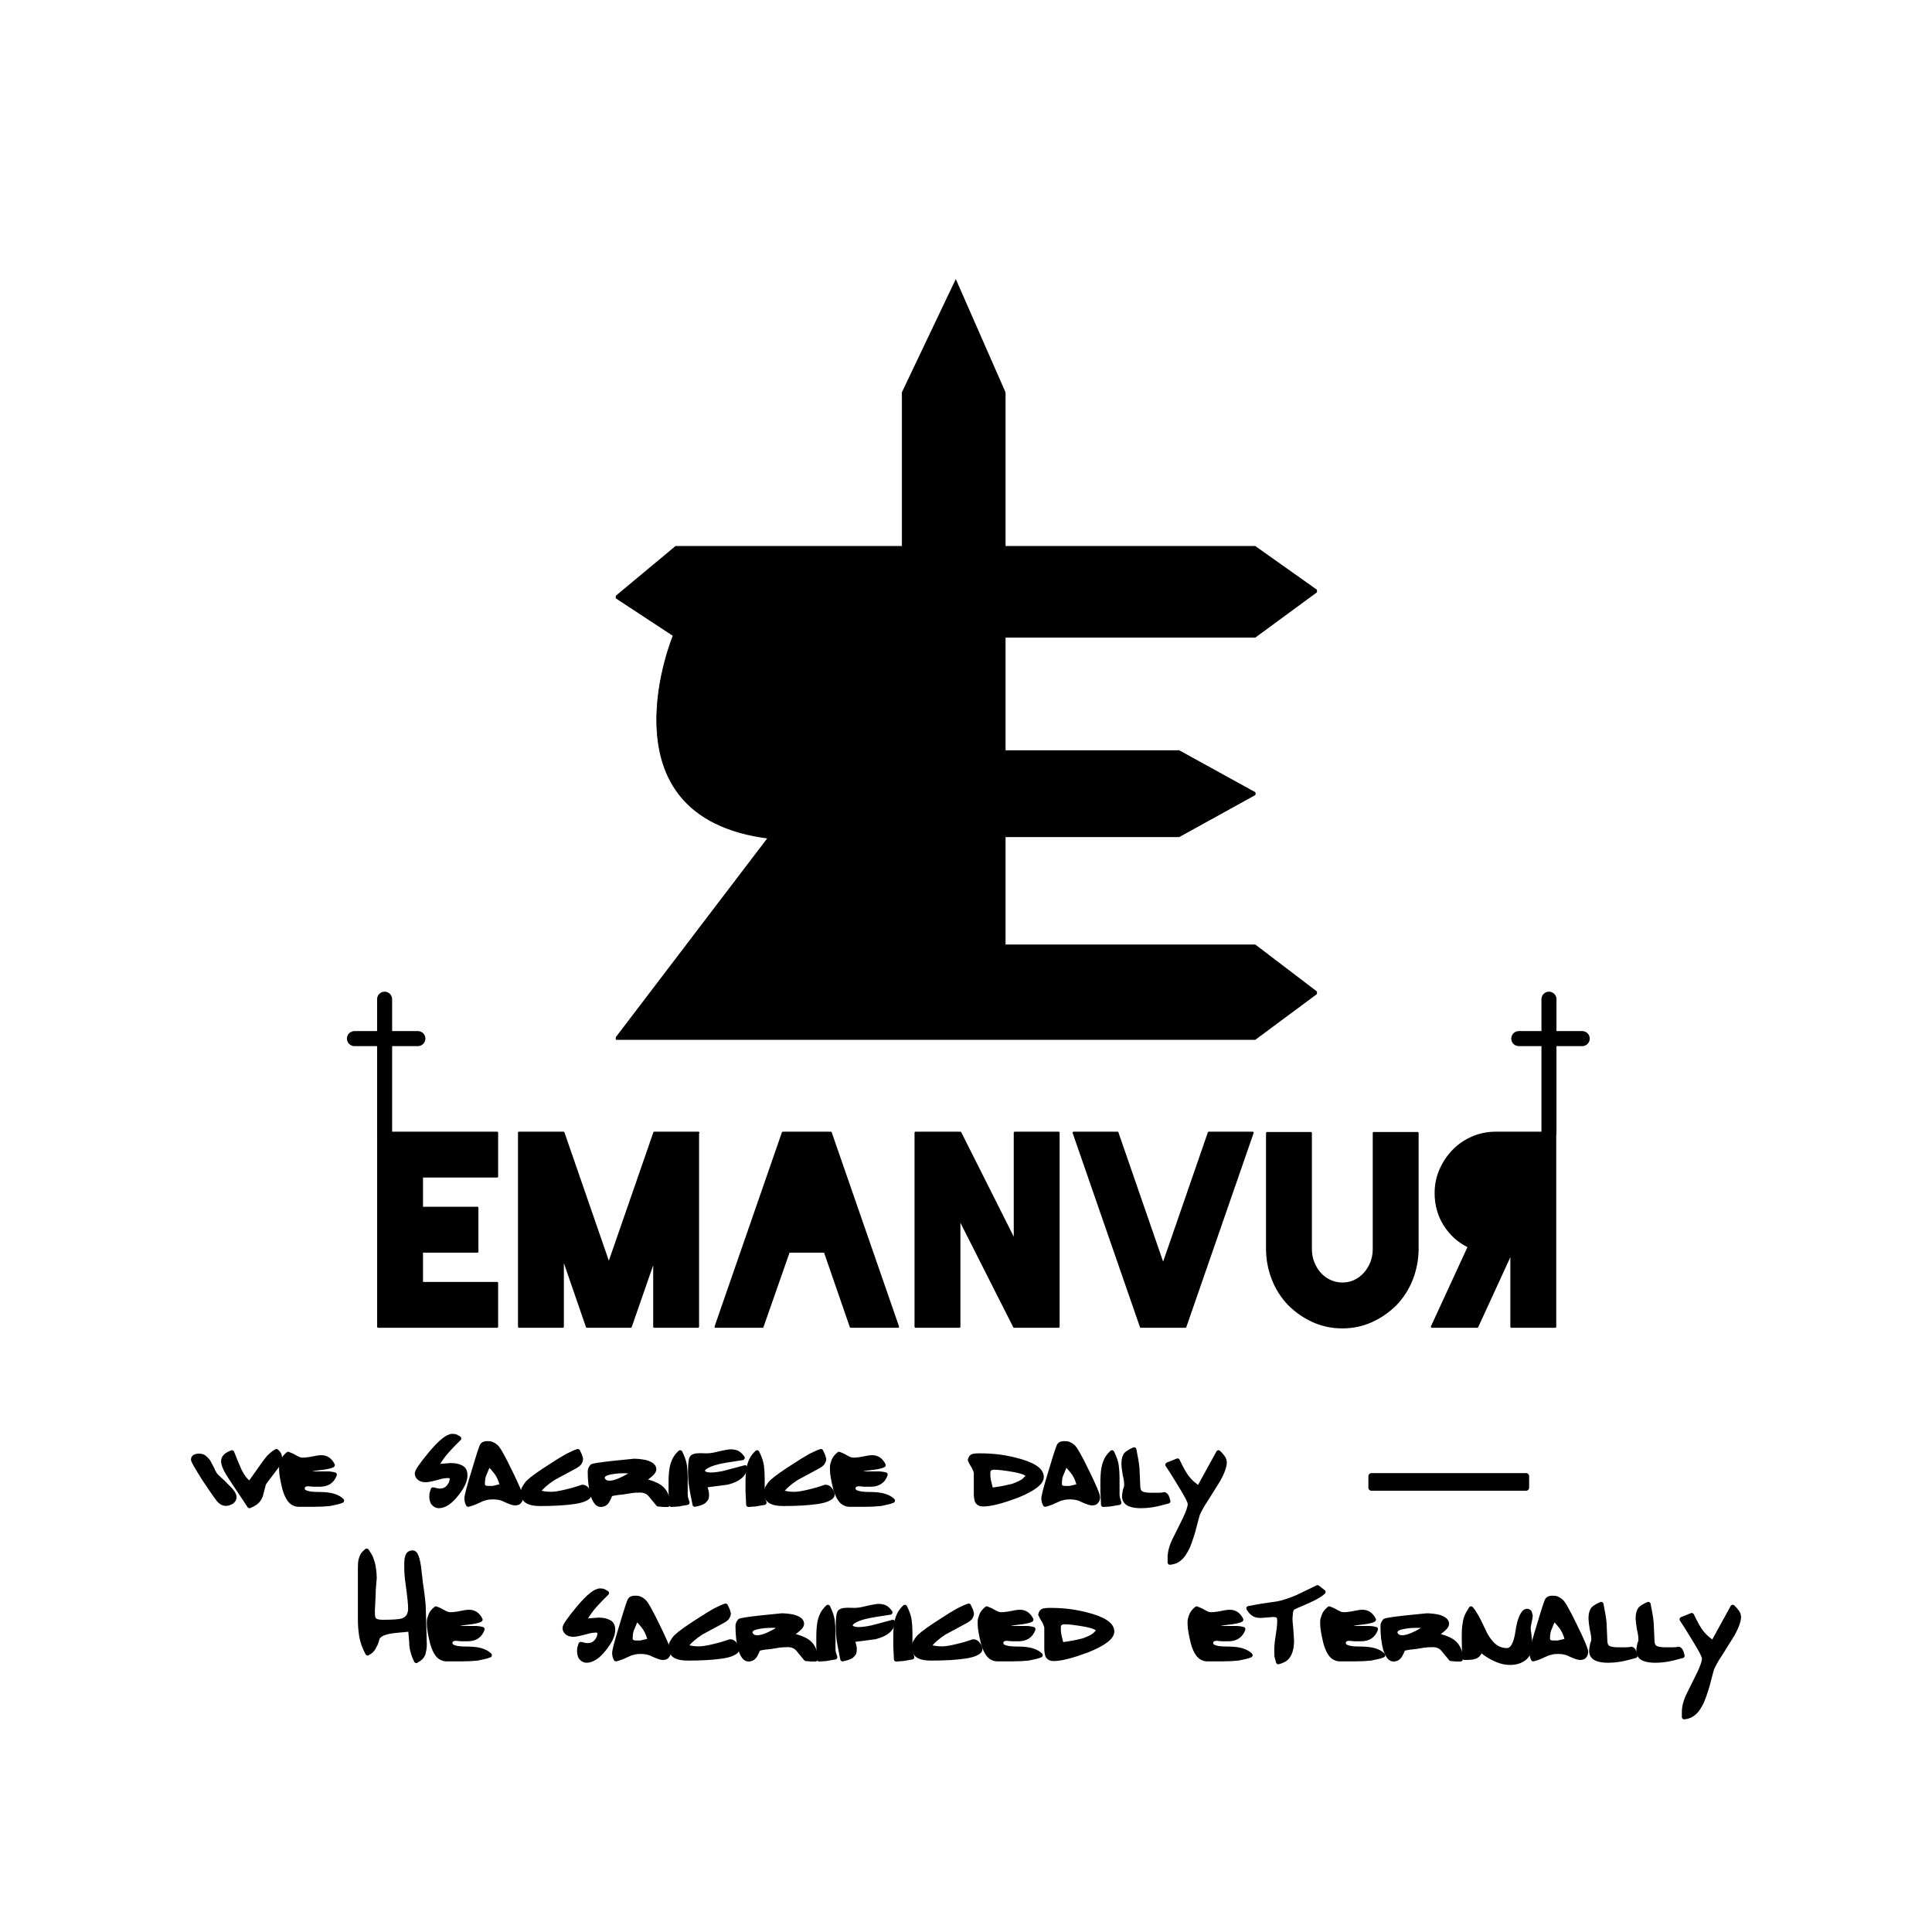 <?xml version="1.0" encoding="UTF-8" standalone="no"?>
<!DOCTYPE svg PUBLIC "-//W3C//DTD SVG 1.1//EN" "http://www.w3.org/Graphics/SVG/1.1/DTD/svg11.dtd">
<svg width="100%" height="100%" viewBox="0 0 5000 5000" version="1.1" xmlns="http://www.w3.org/2000/svg" xmlns:xlink="http://www.w3.org/1999/xlink" xml:space="preserve" xmlns:serif="http://www.serif.com/" style="fill-rule:evenodd;clip-rule:evenodd;stroke-linejoin:round;stroke-miterlimit:2;">
    <g transform="matrix(1,0,0,1,-6052.12,-20501.3)">
        <g id="Artboard1" transform="matrix(1,0,0,1,6052.12,20501.3)">
            <rect x="0" y="0" width="5000" height="5000" style="fill:white;"/>
            <g>
                <g transform="matrix(1.326,0,0,6.65,-7007.61,-14383.1)">
                    <path d="M7045.44,2375.94L6603.26,2375.94L6487.12,2395.22L6603.26,2410.44L6598.78,2410.44C6598.78,2410.44 6563.2,2427.33 6566.65,2445.49C6570.22,2464.32 6615.7,2484.51 6786.11,2488.7L6487.12,2566.97L7734.7,2566.97L7854.59,2549.23L7734.7,2531.02L7246.82,2531.02L7246.82,2488.07L7586.34,2488.07L7734.7,2471.73L7586.34,2455.44L7246.82,2455.44L7246.82,2410.44L7734.7,2410.44L7854.59,2392.89L7734.7,2375.94L7246.82,2375.94L7246.82,2315.98L7150.23,2272.09L7045.44,2315.98L7045.44,2375.94Z" style="stroke:black;stroke-width:1.14px;"/>
                </g>
                <g transform="matrix(2.025,0,0,2.025,-12051.3,-1739.93)">
                    <path d="M7466.17,2554.83L7552.17,2306.83L7496.17,2306.83L7437.77,2475.63L7379.37,2306.83L7323.37,2306.83L7409.37,2554.83L7466.17,2554.83Z" style="stroke:black;stroke-width:2.63px;"/>
                </g>
                <g transform="matrix(2.025,0,0,2.025,-12051.3,-1739.93)">
                    <path d="M6586.57,2362.83L6586.57,2306.83L6434.57,2306.83L6434.57,2554.83L6586.57,2554.83L6586.57,2498.83L6490.57,2498.83L6490.57,2458.83L6561.37,2458.83L6561.37,2402.83L6490.57,2402.83L6490.57,2362.83L6586.57,2362.83Z" style="stroke:black;stroke-width:2.63px;"/>
                </g>
                <g transform="matrix(2.025,0,0,2.025,-12051.3,-1739.93)">
                    <path d="M7038.57,2554.83L7098.97,2554.83L7012.97,2306.83L6951.77,2306.83L6865.77,2554.83L6925.77,2554.83L6959.37,2458.83L7005.37,2458.83L7038.57,2554.83Z" style="stroke:black;stroke-width:2.63px;"/>
                </g>
                <g transform="matrix(2.025,0,0,2.025,-12051.3,-1739.93)">
                    <path d="M7762.97,2307.23L7706.97,2307.23L7706.97,2455.63C7706.97,2461.76 7705.9,2467.5 7703.77,2472.83C7701.63,2478.16 7698.77,2482.83 7695.17,2486.83C7691.57,2490.83 7687.37,2493.97 7682.57,2496.23C7677.77,2498.5 7672.57,2499.63 7666.97,2499.63C7661.37,2499.63 7656.1,2498.5 7651.17,2496.23C7646.23,2493.97 7641.97,2490.83 7638.37,2486.83C7634.77,2482.83 7631.9,2478.16 7629.77,2472.83C7627.63,2467.5 7626.57,2461.76 7626.57,2455.63L7626.57,2307.23L7570.57,2307.23L7570.57,2456.83C7570.83,2469.9 7573.3,2482.37 7577.97,2494.23C7582.63,2506.1 7589.37,2516.7 7598.17,2526.03C7607.5,2535.37 7617.97,2542.63 7629.57,2547.83C7641.17,2553.03 7653.5,2555.63 7666.57,2555.63L7666.97,2555.63C7680.03,2555.63 7692.37,2553.03 7703.97,2547.83C7715.57,2542.63 7726.03,2535.37 7735.37,2526.03C7744.17,2516.7 7750.9,2506.1 7755.57,2494.23C7760.23,2482.37 7762.7,2469.9 7762.97,2456.83L7762.97,2307.23Z" style="stroke:black;stroke-width:2.63px;"/>
                </g>
                <g transform="matrix(-2.025,0,0,2.025,19788.6,-1739.93)">
                    <path d="M7942.17,2554.83L7894.97,2452.43C7907.77,2446.3 7918.03,2437.16 7925.77,2425.03C7933.5,2412.9 7937.37,2399.23 7937.37,2384.03C7937.37,2373.37 7935.3,2363.37 7931.17,2354.03C7927.03,2344.7 7921.5,2336.5 7914.57,2329.43C7907.63,2322.37 7899.5,2316.83 7890.17,2312.83C7880.83,2308.83 7870.83,2306.83 7860.17,2306.83L7784.57,2306.83L7784.57,2554.83L7840.57,2554.83L7840.57,2460.83L7840.97,2460.83L7884.17,2554.83L7942.17,2554.83Z" style="stroke:black;stroke-width:2.63px;"/>
                </g>
                <g transform="matrix(2.025,0,0,2.025,-12051.3,-1739.93)">
                    <path d="M7304.17,2554.83L7304.17,2306.83L7248.17,2306.83L7248.17,2445.23L7178.57,2306.83L7121.37,2306.83L7121.37,2554.83L7177.37,2554.83L7177.37,2416.43L7247.37,2554.83L7304.17,2554.83Z" style="stroke:black;stroke-width:2.63px;"/>
                </g>
                <g transform="matrix(2.025,0,0,2.025,-12051.3,-1739.93)">
                    <path d="M6843.37,2307.23L6843.77,2306.83L6787.37,2306.83L6787.37,2307.23L6729.37,2474.43L6671.37,2306.83L6614.57,2306.83L6614.57,2554.83L6670.57,2554.83L6670.57,2465.63L6701.37,2554.83L6757.37,2554.83L6787.37,2468.43L6787.37,2554.83L6843.37,2554.83L6843.37,2307.23Z" style="stroke:black;stroke-width:2.63px;"/>
                </g>
                <g transform="matrix(1,0,0,1,-561.457,-12255.5)">
                    <g transform="matrix(400,0,0,400,1055.26,16149.1)">
                        <path d="M0.575,-0.306C0.575,-0.294 0.573,-0.283 0.569,-0.271C0.564,-0.26 0.557,-0.248 0.546,-0.235C0.532,-0.217 0.515,-0.194 0.494,-0.166C0.482,-0.15 0.475,-0.14 0.472,-0.136L0.452,-0.059C0.447,-0.044 0.439,-0.031 0.428,-0.02C0.417,-0.01 0.401,0 0.38,0.009L0.257,-0.176C0.226,-0.223 0.211,-0.258 0.211,-0.279C0.211,-0.291 0.215,-0.302 0.224,-0.311C0.232,-0.32 0.246,-0.328 0.266,-0.336C0.272,-0.321 0.28,-0.3 0.291,-0.274C0.3,-0.253 0.308,-0.234 0.315,-0.218C0.334,-0.18 0.356,-0.152 0.381,-0.134L0.454,-0.237C0.473,-0.265 0.49,-0.287 0.504,-0.304C0.52,-0.32 0.536,-0.334 0.554,-0.344C0.568,-0.332 0.575,-0.32 0.575,-0.306ZM0.281,-0.048C0.281,-0.035 0.275,-0.025 0.263,-0.017C0.257,-0.014 0.251,-0.011 0.246,-0.009C0.241,-0.007 0.234,-0.006 0.226,-0.006C0.217,-0.006 0.208,-0.009 0.2,-0.014C0.192,-0.019 0.184,-0.026 0.177,-0.036C0.163,-0.053 0.134,-0.096 0.089,-0.163C0.04,-0.24 0.016,-0.282 0.016,-0.29C0.016,-0.306 0.029,-0.314 0.055,-0.314C0.06,-0.314 0.067,-0.313 0.074,-0.311C0.081,-0.309 0.089,-0.303 0.099,-0.293C0.104,-0.288 0.109,-0.282 0.112,-0.278C0.115,-0.273 0.119,-0.265 0.124,-0.256C0.129,-0.247 0.133,-0.239 0.136,-0.233C0.139,-0.227 0.142,-0.222 0.143,-0.217C0.15,-0.203 0.157,-0.191 0.166,-0.182C0.193,-0.158 0.215,-0.137 0.231,-0.12C0.264,-0.089 0.281,-0.065 0.281,-0.048Z" style="fill-rule:nonzero;stroke:black;stroke-width:0.03px;"/>
                    </g>
                    <g transform="matrix(400,0,0,400,1285.66,16149.1)">
                        <path d="M0.401,-0.025C0.39,-0.02 0.378,-0.017 0.365,-0.014C0.352,-0.011 0.338,-0.008 0.323,-0.005C0.293,-0.002 0.259,-0 0.222,-0L0.12,-0C0.113,-0.001 0.108,-0.001 0.105,-0.002C0.102,-0.003 0.097,-0.005 0.09,-0.008C0.066,-0.019 0.046,-0.051 0.031,-0.103C0.025,-0.127 0.02,-0.15 0.016,-0.172C0.012,-0.194 0.01,-0.212 0.01,-0.226C0.01,-0.239 0.01,-0.249 0.011,-0.254C0.012,-0.259 0.015,-0.268 0.02,-0.283C0.025,-0.297 0.037,-0.312 0.054,-0.326C0.063,-0.322 0.073,-0.318 0.082,-0.314C0.09,-0.309 0.098,-0.305 0.106,-0.301C0.121,-0.292 0.135,-0.288 0.148,-0.288C0.158,-0.288 0.167,-0.289 0.175,-0.29C0.184,-0.291 0.195,-0.292 0.208,-0.295C0.235,-0.301 0.256,-0.304 0.269,-0.304C0.3,-0.304 0.324,-0.288 0.341,-0.255C0.332,-0.25 0.321,-0.247 0.306,-0.244C0.291,-0.241 0.272,-0.238 0.249,-0.236C0.196,-0.23 0.163,-0.218 0.151,-0.2L0.165,-0.199L0.308,-0.199C0.314,-0.199 0.32,-0.199 0.327,-0.198C0.334,-0.197 0.343,-0.196 0.354,-0.193C0.339,-0.151 0.307,-0.13 0.26,-0.13L0.216,-0.13L0.185,-0.133C0.159,-0.133 0.146,-0.123 0.146,-0.102C0.146,-0.078 0.18,-0.066 0.249,-0.066C0.288,-0.066 0.32,-0.063 0.344,-0.056C0.368,-0.049 0.387,-0.039 0.401,-0.025Z" style="fill-rule:nonzero;stroke:black;stroke-width:0.03px;"/>
                    </g>
                    <g transform="matrix(400,0,0,400,1639.26,16149.1)">
                        <path d="M0.315,-0.189C0.315,-0.155 0.297,-0.115 0.26,-0.069C0.22,-0.017 0.181,0.009 0.144,0.009C0.13,0.009 0.118,0.002 0.107,-0.012C0.105,-0.016 0.103,-0.021 0.101,-0.028C0.099,-0.034 0.098,-0.042 0.098,-0.051C0.098,-0.064 0.099,-0.072 0.101,-0.076L0.107,-0.096C0.12,-0.093 0.129,-0.091 0.134,-0.09C0.139,-0.089 0.145,-0.088 0.152,-0.088C0.175,-0.088 0.193,-0.096 0.208,-0.113C0.223,-0.13 0.23,-0.148 0.23,-0.169C0.23,-0.18 0.221,-0.186 0.204,-0.186C0.189,-0.186 0.173,-0.184 0.154,-0.179C0.107,-0.166 0.076,-0.159 0.061,-0.159C0.045,-0.159 0.032,-0.162 0.023,-0.168C0.01,-0.177 0.004,-0.188 0.004,-0.201C0.004,-0.216 0.034,-0.259 0.093,-0.33C0.156,-0.405 0.202,-0.442 0.232,-0.442C0.239,-0.442 0.245,-0.441 0.251,-0.44C0.256,-0.438 0.264,-0.434 0.275,-0.427C0.252,-0.405 0.233,-0.385 0.216,-0.367C0.204,-0.354 0.193,-0.342 0.183,-0.33C0.17,-0.314 0.159,-0.299 0.15,-0.285C0.141,-0.272 0.133,-0.258 0.127,-0.245L0.167,-0.249L0.221,-0.253C0.249,-0.253 0.271,-0.249 0.287,-0.24C0.306,-0.232 0.315,-0.215 0.315,-0.189Z" style="fill-rule:nonzero;stroke:black;stroke-width:0.03px;"/>
                    </g>
                    <g transform="matrix(400,0,0,400,1761.26,16149.1)">
                        <path d="M0.37,-0.048C0.37,-0.036 0.367,-0.027 0.362,-0.022C0.358,-0.013 0.348,-0.009 0.332,-0.009C0.321,-0.009 0.301,-0.016 0.272,-0.029C0.249,-0.042 0.222,-0.048 0.192,-0.048C0.177,-0.048 0.162,-0.047 0.149,-0.044C0.135,-0.041 0.122,-0.037 0.11,-0.031C0.097,-0.025 0.084,-0.019 0.07,-0.013C0.056,-0.008 0.043,-0.003 0.03,0C0.023,-0.013 0.02,-0.026 0.02,-0.04C0.02,-0.054 0.035,-0.114 0.067,-0.217C0.098,-0.321 0.116,-0.377 0.122,-0.384C0.127,-0.391 0.138,-0.395 0.154,-0.395C0.166,-0.395 0.175,-0.394 0.182,-0.391C0.189,-0.388 0.193,-0.385 0.196,-0.384C0.198,-0.383 0.202,-0.379 0.209,-0.374C0.223,-0.363 0.253,-0.31 0.3,-0.213C0.347,-0.117 0.37,-0.062 0.37,-0.048ZM0.249,-0.119C0.245,-0.145 0.235,-0.172 0.218,-0.199C0.204,-0.219 0.185,-0.241 0.162,-0.264L0.13,-0.187C0.125,-0.172 0.123,-0.153 0.123,-0.133C0.123,-0.114 0.136,-0.105 0.161,-0.105L0.189,-0.105L0.249,-0.119Z" style="fill-rule:nonzero;stroke:black;stroke-width:0.03px;"/>
                    </g>
                    <g transform="matrix(400,0,0,400,1910.06,16149.1)">
                        <path d="M0.441,-0.063C0.441,-0.055 0.433,-0.046 0.416,-0.038C0.399,-0.029 0.376,-0.023 0.345,-0.018C0.282,-0.009 0.209,-0.005 0.124,-0.005C0.091,-0.005 0.066,-0.009 0.049,-0.017C0.025,-0.028 0.013,-0.047 0.013,-0.074C0.013,-0.083 0.014,-0.09 0.015,-0.094C0.016,-0.099 0.018,-0.104 0.023,-0.111C0.027,-0.118 0.03,-0.123 0.033,-0.127C0.038,-0.134 0.043,-0.14 0.048,-0.145C0.072,-0.168 0.122,-0.204 0.198,-0.252C0.239,-0.279 0.272,-0.299 0.299,-0.314C0.326,-0.328 0.348,-0.338 0.367,-0.344L0.38,-0.316L0.386,-0.295C0.386,-0.285 0.382,-0.276 0.375,-0.266C0.372,-0.264 0.369,-0.261 0.366,-0.258C0.362,-0.255 0.356,-0.251 0.347,-0.246L0.208,-0.171C0.165,-0.143 0.131,-0.113 0.106,-0.08C0.137,-0.071 0.166,-0.067 0.193,-0.067C0.217,-0.067 0.248,-0.072 0.285,-0.081C0.303,-0.085 0.321,-0.09 0.34,-0.095C0.358,-0.101 0.377,-0.106 0.396,-0.113C0.409,-0.113 0.42,-0.107 0.428,-0.094C0.437,-0.084 0.441,-0.073 0.441,-0.063Z" style="fill-rule:nonzero;stroke:black;stroke-width:0.03px;"/>
                    </g>
                    <g transform="matrix(400,0,0,400,2082.06,16149.1)">
                        <path d="M0.519,0.001L0.492,0.001L0.457,-0.002L0.406,-0.064C0.389,-0.083 0.367,-0.092 0.34,-0.092C0.322,-0.092 0.304,-0.091 0.286,-0.089C0.263,-0.085 0.244,-0.082 0.23,-0.08C0.179,-0.075 0.152,-0.07 0.147,-0.065C0.144,-0.058 0.141,-0.052 0.139,-0.046C0.136,-0.039 0.133,-0.033 0.13,-0.028C0.12,-0.009 0.105,0.001 0.085,0.001C0.064,0.001 0.047,-0.021 0.033,-0.065C0.022,-0.106 0.016,-0.156 0.016,-0.214C0.016,-0.22 0.017,-0.226 0.02,-0.232C0.023,-0.237 0.026,-0.242 0.03,-0.247C0.037,-0.251 0.081,-0.258 0.162,-0.267L0.3,-0.281C0.324,-0.281 0.349,-0.278 0.374,-0.273C0.411,-0.263 0.43,-0.248 0.43,-0.228C0.43,-0.222 0.427,-0.215 0.42,-0.206C0.413,-0.198 0.403,-0.189 0.388,-0.178L0.357,-0.154C0.403,-0.145 0.439,-0.132 0.466,-0.114C0.483,-0.102 0.497,-0.086 0.505,-0.068C0.515,-0.049 0.519,-0.027 0.519,0.001ZM0.3,-0.214L0.28,-0.216L0.239,-0.217C0.202,-0.217 0.172,-0.214 0.149,-0.209C0.114,-0.203 0.096,-0.191 0.096,-0.172C0.096,-0.164 0.1,-0.157 0.108,-0.15C0.116,-0.142 0.128,-0.139 0.143,-0.139C0.166,-0.139 0.197,-0.149 0.236,-0.169C0.267,-0.184 0.288,-0.199 0.3,-0.214Z" style="fill-rule:nonzero;stroke:black;stroke-width:0.03px;"/>
                    </g>
                    <g transform="matrix(400,0,0,400,2285.66,16149.1)">
                        <path d="M0.136,-0.012C0.104,-0.007 0.085,-0.003 0.078,-0.002L0.034,0.001C0.034,-0.008 0.033,-0.024 0.032,-0.045C0.031,-0.066 0.03,-0.079 0.03,-0.082L0.03,-0.136C0.03,-0.177 0.032,-0.209 0.036,-0.232C0.04,-0.256 0.047,-0.275 0.055,-0.291C0.063,-0.307 0.075,-0.322 0.09,-0.336C0.106,-0.303 0.116,-0.275 0.119,-0.251C0.122,-0.228 0.124,-0.201 0.124,-0.17L0.124,-0.066C0.124,-0.057 0.125,-0.05 0.126,-0.045C0.127,-0.039 0.131,-0.028 0.136,-0.012Z" style="fill-rule:nonzero;stroke:black;stroke-width:0.03px;"/>
                    </g>
                    <g transform="matrix(400,0,0,400,2340.06,16149.1)">
                        <path d="M0.374,-0.239C0.369,-0.193 0.33,-0.161 0.259,-0.143L0.113,-0.124L0.119,-0.101C0.124,-0.086 0.126,-0.074 0.126,-0.063C0.126,-0.053 0.125,-0.045 0.122,-0.038C0.118,-0.032 0.113,-0.026 0.105,-0.019C0.096,-0.013 0.078,-0.006 0.049,0C0.046,-0.014 0.042,-0.034 0.037,-0.06C0.032,-0.086 0.029,-0.104 0.027,-0.114C0.022,-0.147 0.02,-0.18 0.02,-0.212C0.02,-0.26 0.023,-0.289 0.029,-0.3C0.034,-0.311 0.052,-0.317 0.082,-0.317L0.125,-0.316C0.142,-0.316 0.161,-0.318 0.182,-0.323C0.237,-0.336 0.27,-0.342 0.281,-0.342C0.297,-0.342 0.311,-0.339 0.323,-0.334C0.335,-0.328 0.346,-0.317 0.357,-0.302C0.323,-0.297 0.289,-0.291 0.255,-0.286C0.208,-0.278 0.176,-0.27 0.159,-0.263C0.12,-0.249 0.1,-0.234 0.1,-0.219C0.1,-0.209 0.105,-0.202 0.116,-0.198C0.126,-0.194 0.139,-0.192 0.154,-0.192C0.174,-0.192 0.199,-0.195 0.228,-0.201C0.233,-0.201 0.281,-0.214 0.374,-0.239Z" style="fill-rule:nonzero;stroke:black;stroke-width:0.03px;"/>
                    </g>
                    <g transform="matrix(400,0,0,400,2484.86,16149.1)">
                        <path d="M0.136,-0.012C0.104,-0.007 0.085,-0.003 0.078,-0.002L0.034,0.001C0.034,-0.008 0.033,-0.024 0.032,-0.045C0.031,-0.066 0.03,-0.079 0.03,-0.082L0.03,-0.136C0.03,-0.177 0.032,-0.209 0.036,-0.232C0.04,-0.256 0.047,-0.275 0.055,-0.291C0.063,-0.307 0.075,-0.322 0.09,-0.336C0.106,-0.303 0.116,-0.275 0.119,-0.251C0.122,-0.228 0.124,-0.201 0.124,-0.17L0.124,-0.066C0.124,-0.057 0.125,-0.05 0.126,-0.045C0.127,-0.039 0.131,-0.028 0.136,-0.012Z" style="fill-rule:nonzero;stroke:black;stroke-width:0.03px;"/>
                    </g>
                    <g transform="matrix(400,0,0,400,2539.26,16149.1)">
                        <path d="M0.441,-0.063C0.441,-0.055 0.433,-0.046 0.416,-0.038C0.399,-0.029 0.376,-0.023 0.345,-0.018C0.282,-0.009 0.209,-0.005 0.124,-0.005C0.091,-0.005 0.066,-0.009 0.049,-0.017C0.025,-0.028 0.013,-0.047 0.013,-0.074C0.013,-0.083 0.014,-0.09 0.015,-0.094C0.016,-0.099 0.018,-0.104 0.023,-0.111C0.027,-0.118 0.03,-0.123 0.033,-0.127C0.038,-0.134 0.043,-0.14 0.048,-0.145C0.072,-0.168 0.122,-0.204 0.198,-0.252C0.239,-0.279 0.272,-0.299 0.299,-0.314C0.326,-0.328 0.348,-0.338 0.367,-0.344L0.38,-0.316L0.386,-0.295C0.386,-0.285 0.382,-0.276 0.375,-0.266C0.372,-0.264 0.369,-0.261 0.366,-0.258C0.362,-0.255 0.356,-0.251 0.347,-0.246L0.208,-0.171C0.165,-0.143 0.131,-0.113 0.106,-0.08C0.137,-0.071 0.166,-0.067 0.193,-0.067C0.217,-0.067 0.248,-0.072 0.285,-0.081C0.303,-0.085 0.321,-0.09 0.34,-0.095C0.358,-0.101 0.377,-0.106 0.396,-0.113C0.409,-0.113 0.42,-0.107 0.428,-0.094C0.437,-0.084 0.441,-0.073 0.441,-0.063Z" style="fill-rule:nonzero;stroke:black;stroke-width:0.03px;"/>
                    </g>
                    <g transform="matrix(400,0,0,400,2711.26,16149.1)">
                        <path d="M0.401,-0.025C0.39,-0.02 0.378,-0.017 0.365,-0.014C0.352,-0.011 0.338,-0.008 0.323,-0.005C0.293,-0.002 0.259,-0 0.222,-0L0.12,-0C0.113,-0.001 0.108,-0.001 0.105,-0.002C0.102,-0.003 0.097,-0.005 0.09,-0.008C0.066,-0.019 0.046,-0.051 0.031,-0.103C0.025,-0.127 0.02,-0.15 0.016,-0.172C0.012,-0.194 0.01,-0.212 0.01,-0.226C0.01,-0.239 0.01,-0.249 0.011,-0.254C0.012,-0.259 0.015,-0.268 0.02,-0.283C0.025,-0.297 0.037,-0.312 0.054,-0.326C0.063,-0.322 0.073,-0.318 0.082,-0.314C0.09,-0.309 0.098,-0.305 0.106,-0.301C0.121,-0.292 0.135,-0.288 0.148,-0.288C0.158,-0.288 0.167,-0.289 0.175,-0.29C0.184,-0.291 0.195,-0.292 0.208,-0.295C0.235,-0.301 0.256,-0.304 0.269,-0.304C0.3,-0.304 0.324,-0.288 0.341,-0.255C0.332,-0.25 0.321,-0.247 0.306,-0.244C0.291,-0.241 0.272,-0.238 0.249,-0.236C0.196,-0.23 0.163,-0.218 0.151,-0.2L0.165,-0.199L0.308,-0.199C0.314,-0.199 0.32,-0.199 0.327,-0.198C0.334,-0.197 0.343,-0.196 0.354,-0.193C0.339,-0.151 0.307,-0.13 0.26,-0.13L0.216,-0.13L0.185,-0.133C0.159,-0.133 0.146,-0.123 0.146,-0.102C0.146,-0.078 0.18,-0.066 0.249,-0.066C0.288,-0.066 0.32,-0.063 0.344,-0.056C0.368,-0.049 0.387,-0.039 0.401,-0.025Z" style="fill-rule:nonzero;stroke:black;stroke-width:0.03px;"/>
                    </g>
                    <g transform="matrix(400,0,0,400,3064.86,16149.1)">
                        <path d="M0.48,-0.178C0.48,-0.141 0.427,-0.1 0.32,-0.057C0.271,-0.039 0.229,-0.025 0.193,-0.016C0.157,-0.007 0.127,-0.002 0.102,-0.002C0.083,-0.002 0.07,-0.009 0.063,-0.024C0.062,-0.029 0.06,-0.035 0.059,-0.043C0.058,-0.05 0.057,-0.058 0.057,-0.065L0.057,-0.204C0.057,-0.211 0.052,-0.224 0.043,-0.243C0.036,-0.254 0.032,-0.262 0.029,-0.266C0.024,-0.275 0.021,-0.282 0.018,-0.288C0.021,-0.302 0.028,-0.31 0.039,-0.313C0.049,-0.315 0.062,-0.316 0.079,-0.316C0.118,-0.316 0.156,-0.314 0.193,-0.31C0.229,-0.306 0.267,-0.299 0.308,-0.289C0.423,-0.261 0.48,-0.224 0.48,-0.178ZM0.391,-0.186C0.391,-0.2 0.363,-0.213 0.306,-0.224C0.249,-0.234 0.205,-0.24 0.175,-0.24C0.148,-0.24 0.134,-0.228 0.134,-0.205C0.134,-0.194 0.134,-0.184 0.135,-0.175C0.136,-0.166 0.137,-0.156 0.14,-0.146L0.153,-0.093C0.192,-0.098 0.219,-0.103 0.235,-0.106C0.252,-0.109 0.267,-0.113 0.28,-0.116C0.293,-0.118 0.306,-0.123 0.319,-0.129C0.332,-0.134 0.344,-0.14 0.356,-0.147C0.358,-0.148 0.362,-0.151 0.367,-0.155C0.372,-0.159 0.375,-0.163 0.378,-0.166C0.387,-0.173 0.391,-0.18 0.391,-0.186Z" style="fill-rule:nonzero;stroke:black;stroke-width:0.03px;"/>
                    </g>
                    <g transform="matrix(400,0,0,400,3254.46,16149.1)">
                        <path d="M0.37,-0.048C0.37,-0.036 0.367,-0.027 0.362,-0.022C0.358,-0.013 0.348,-0.009 0.332,-0.009C0.321,-0.009 0.301,-0.016 0.272,-0.029C0.249,-0.042 0.222,-0.048 0.192,-0.048C0.177,-0.048 0.162,-0.047 0.149,-0.044C0.135,-0.041 0.122,-0.037 0.11,-0.031C0.097,-0.025 0.084,-0.019 0.07,-0.013C0.056,-0.008 0.043,-0.003 0.03,0C0.023,-0.013 0.02,-0.026 0.02,-0.04C0.02,-0.054 0.035,-0.114 0.067,-0.217C0.098,-0.321 0.116,-0.377 0.122,-0.384C0.127,-0.391 0.138,-0.395 0.154,-0.395C0.166,-0.395 0.175,-0.394 0.182,-0.391C0.189,-0.388 0.193,-0.385 0.196,-0.384C0.198,-0.383 0.202,-0.379 0.209,-0.374C0.223,-0.363 0.253,-0.31 0.3,-0.213C0.347,-0.117 0.37,-0.062 0.37,-0.048ZM0.249,-0.119C0.245,-0.145 0.235,-0.172 0.218,-0.199C0.204,-0.219 0.185,-0.241 0.162,-0.264L0.13,-0.187C0.125,-0.172 0.123,-0.153 0.123,-0.133C0.123,-0.114 0.136,-0.105 0.161,-0.105L0.189,-0.105L0.249,-0.119Z" style="fill-rule:nonzero;stroke:black;stroke-width:0.03px;"/>
                    </g>
                    <g transform="matrix(400,0,0,400,3403.26,16149.1)">
                        <path d="M0.136,-0.012C0.104,-0.007 0.085,-0.003 0.078,-0.002L0.034,0.001C0.034,-0.008 0.033,-0.024 0.032,-0.045C0.031,-0.066 0.03,-0.079 0.03,-0.082L0.03,-0.136C0.03,-0.177 0.032,-0.209 0.036,-0.232C0.04,-0.256 0.047,-0.275 0.055,-0.291C0.063,-0.307 0.075,-0.322 0.09,-0.336C0.106,-0.303 0.116,-0.275 0.119,-0.251C0.122,-0.228 0.124,-0.201 0.124,-0.17L0.124,-0.066C0.124,-0.057 0.125,-0.05 0.126,-0.045C0.127,-0.039 0.131,-0.028 0.136,-0.012Z" style="fill-rule:nonzero;stroke:black;stroke-width:0.03px;"/>
                    </g>
                    <g transform="matrix(400,0,0,400,3457.66,16149.1)">
                        <path d="M0.317,-0.021C0.306,-0.018 0.288,-0.014 0.263,-0.007C0.247,-0.003 0.233,-0 0.221,0.002C0.208,0.004 0.196,0.006 0.183,0.007C0.17,0.008 0.157,0.009 0.142,0.009C0.115,0.009 0.093,0.006 0.075,-0C0.048,-0.009 0.034,-0.027 0.034,-0.052C0.034,-0.061 0.036,-0.075 0.04,-0.094C0.043,-0.104 0.046,-0.111 0.047,-0.116C0.048,-0.12 0.048,-0.124 0.048,-0.128C0.048,-0.144 0.045,-0.166 0.038,-0.195C0.033,-0.227 0.03,-0.249 0.03,-0.26C0.03,-0.284 0.033,-0.302 0.04,-0.315C0.046,-0.328 0.065,-0.341 0.097,-0.355C0.107,-0.307 0.114,-0.267 0.117,-0.233L0.122,-0.119C0.122,-0.098 0.128,-0.083 0.14,-0.074C0.153,-0.065 0.175,-0.061 0.206,-0.061L0.253,-0.061C0.271,-0.061 0.284,-0.062 0.292,-0.065C0.297,-0.064 0.302,-0.06 0.306,-0.054C0.31,-0.047 0.314,-0.036 0.317,-0.021Z" style="fill-rule:nonzero;stroke:black;stroke-width:0.03px;"/>
                    </g>
                    <g transform="matrix(400,0,0,400,3579.66,16149.1)">
                        <path d="M0.377,-0.273C0.377,-0.248 0.364,-0.21 0.337,-0.161L0.259,-0.036C0.242,-0.011 0.229,0.01 0.221,0.026C0.212,0.042 0.206,0.055 0.202,0.065L0.179,0.151C0.175,0.168 0.172,0.179 0.17,0.184C0.169,0.189 0.162,0.209 0.151,0.242C0.146,0.255 0.142,0.265 0.139,0.273C0.133,0.286 0.125,0.301 0.114,0.318C0.091,0.353 0.061,0.372 0.024,0.375L0.024,0.343C0.024,0.307 0.035,0.267 0.057,0.224L0.122,0.093C0.131,0.074 0.139,0.056 0.145,0.038C0.151,0.021 0.154,0.007 0.154,-0.003C0.154,-0.018 0.134,-0.057 0.095,-0.12C0.082,-0.141 0.069,-0.162 0.057,-0.182C0.045,-0.202 0.029,-0.227 0.009,-0.257L0.073,-0.283C0.097,-0.232 0.117,-0.197 0.133,-0.176C0.153,-0.149 0.179,-0.126 0.211,-0.105L0.338,-0.336C0.347,-0.327 0.353,-0.321 0.356,-0.317C0.359,-0.313 0.363,-0.308 0.368,-0.301C0.373,-0.294 0.376,-0.285 0.377,-0.273Z" style="fill-rule:nonzero;stroke:black;stroke-width:0.03px;"/>
                    </g>
                    <g transform="matrix(400,0,0,400,1455.26,16549.1)">
                        <path d="M0.512,-0.093C0.512,-0.082 0.511,-0.073 0.51,-0.066C0.509,-0.059 0.507,-0.049 0.504,-0.036C0.5,-0.025 0.494,-0.016 0.487,-0.009C0.48,-0.003 0.47,0.004 0.459,0.011C0.45,-0.007 0.442,-0.026 0.437,-0.046C0.431,-0.065 0.428,-0.087 0.428,-0.11L0.421,-0.193C0.393,-0.19 0.368,-0.188 0.347,-0.186C0.325,-0.184 0.308,-0.182 0.295,-0.18C0.242,-0.171 0.213,-0.155 0.206,-0.132C0.204,-0.124 0.201,-0.116 0.199,-0.108C0.195,-0.097 0.191,-0.089 0.187,-0.083C0.183,-0.073 0.177,-0.065 0.171,-0.058C0.165,-0.051 0.156,-0.045 0.144,-0.038C0.124,-0.075 0.111,-0.111 0.105,-0.146C0.099,-0.181 0.096,-0.218 0.096,-0.257L0.096,-0.584C0.096,-0.61 0.097,-0.629 0.1,-0.641C0.103,-0.653 0.107,-0.663 0.112,-0.672C0.117,-0.68 0.126,-0.69 0.138,-0.7C0.149,-0.684 0.157,-0.67 0.163,-0.659C0.168,-0.647 0.173,-0.632 0.178,-0.614C0.181,-0.601 0.183,-0.587 0.185,-0.571C0.187,-0.554 0.188,-0.538 0.188,-0.523C0.186,-0.501 0.184,-0.482 0.183,-0.466C0.182,-0.45 0.181,-0.433 0.181,-0.414L0.176,-0.317C0.176,-0.3 0.176,-0.287 0.177,-0.279C0.178,-0.27 0.18,-0.264 0.183,-0.259C0.19,-0.246 0.21,-0.239 0.241,-0.239C0.306,-0.239 0.349,-0.242 0.369,-0.248C0.404,-0.26 0.421,-0.286 0.421,-0.327C0.421,-0.34 0.42,-0.361 0.417,-0.388C0.414,-0.415 0.41,-0.45 0.404,-0.491C0.401,-0.511 0.399,-0.529 0.398,-0.545C0.397,-0.56 0.396,-0.576 0.396,-0.591L0.396,-0.613C0.396,-0.622 0.396,-0.63 0.397,-0.637C0.397,-0.645 0.399,-0.654 0.402,-0.663C0.406,-0.68 0.418,-0.688 0.437,-0.688C0.453,-0.688 0.466,-0.657 0.475,-0.594L0.487,-0.49C0.494,-0.444 0.499,-0.409 0.501,-0.385C0.504,-0.361 0.506,-0.334 0.506,-0.304L0.512,-0.093Z" style="fill-rule:nonzero;stroke:black;stroke-width:0.03px;"/>
                    </g>
                    <g transform="matrix(400,0,0,400,1668.06,16549.1)">
                        <path d="M0.401,-0.025C0.39,-0.02 0.378,-0.017 0.365,-0.014C0.352,-0.011 0.338,-0.008 0.323,-0.005C0.293,-0.002 0.259,-0 0.222,-0L0.12,-0C0.113,-0.001 0.108,-0.001 0.105,-0.002C0.102,-0.003 0.097,-0.005 0.09,-0.008C0.066,-0.019 0.046,-0.051 0.031,-0.103C0.025,-0.127 0.02,-0.15 0.016,-0.172C0.012,-0.194 0.01,-0.212 0.01,-0.226C0.01,-0.239 0.01,-0.249 0.011,-0.254C0.012,-0.259 0.015,-0.268 0.02,-0.283C0.025,-0.297 0.037,-0.312 0.054,-0.326C0.063,-0.322 0.073,-0.318 0.082,-0.314C0.09,-0.309 0.098,-0.305 0.106,-0.301C0.121,-0.292 0.135,-0.288 0.148,-0.288C0.158,-0.288 0.167,-0.289 0.175,-0.29C0.184,-0.291 0.195,-0.292 0.208,-0.295C0.235,-0.301 0.256,-0.304 0.269,-0.304C0.3,-0.304 0.324,-0.288 0.341,-0.255C0.332,-0.25 0.321,-0.247 0.306,-0.244C0.291,-0.241 0.272,-0.238 0.249,-0.236C0.196,-0.23 0.163,-0.218 0.151,-0.2L0.165,-0.199L0.308,-0.199C0.314,-0.199 0.32,-0.199 0.327,-0.198C0.334,-0.197 0.343,-0.196 0.354,-0.193C0.339,-0.151 0.307,-0.13 0.26,-0.13L0.216,-0.13L0.185,-0.133C0.159,-0.133 0.146,-0.123 0.146,-0.102C0.146,-0.078 0.18,-0.066 0.249,-0.066C0.288,-0.066 0.32,-0.063 0.344,-0.056C0.368,-0.049 0.387,-0.039 0.401,-0.025Z" style="fill-rule:nonzero;stroke:black;stroke-width:0.03px;"/>
                    </g>
                    <g transform="matrix(400,0,0,400,2021.66,16549.1)">
                        <path d="M0.315,-0.189C0.315,-0.155 0.297,-0.115 0.26,-0.069C0.22,-0.017 0.181,0.009 0.144,0.009C0.13,0.009 0.118,0.002 0.107,-0.012C0.105,-0.016 0.103,-0.021 0.101,-0.028C0.099,-0.034 0.098,-0.042 0.098,-0.051C0.098,-0.064 0.099,-0.072 0.101,-0.076L0.107,-0.096C0.12,-0.093 0.129,-0.091 0.134,-0.09C0.139,-0.089 0.145,-0.088 0.152,-0.088C0.175,-0.088 0.193,-0.096 0.208,-0.113C0.223,-0.13 0.23,-0.148 0.23,-0.169C0.23,-0.18 0.221,-0.186 0.204,-0.186C0.189,-0.186 0.173,-0.184 0.154,-0.179C0.107,-0.166 0.076,-0.159 0.061,-0.159C0.045,-0.159 0.032,-0.162 0.023,-0.168C0.01,-0.177 0.004,-0.188 0.004,-0.201C0.004,-0.216 0.034,-0.259 0.093,-0.33C0.156,-0.405 0.202,-0.442 0.232,-0.442C0.239,-0.442 0.245,-0.441 0.251,-0.44C0.256,-0.438 0.264,-0.434 0.275,-0.427C0.252,-0.405 0.233,-0.385 0.216,-0.367C0.204,-0.354 0.193,-0.342 0.183,-0.33C0.17,-0.314 0.159,-0.299 0.15,-0.285C0.141,-0.272 0.133,-0.258 0.127,-0.245L0.167,-0.249L0.221,-0.253C0.249,-0.253 0.271,-0.249 0.287,-0.24C0.306,-0.232 0.315,-0.215 0.315,-0.189Z" style="fill-rule:nonzero;stroke:black;stroke-width:0.03px;"/>
                    </g>
                    <g transform="matrix(400,0,0,400,2143.66,16549.1)">
                        <path d="M0.37,-0.048C0.37,-0.036 0.367,-0.027 0.362,-0.022C0.358,-0.013 0.348,-0.009 0.332,-0.009C0.321,-0.009 0.301,-0.016 0.272,-0.029C0.249,-0.042 0.222,-0.048 0.192,-0.048C0.177,-0.048 0.162,-0.047 0.149,-0.044C0.135,-0.041 0.122,-0.037 0.11,-0.031C0.097,-0.025 0.084,-0.019 0.07,-0.013C0.056,-0.008 0.043,-0.003 0.03,0C0.023,-0.013 0.02,-0.026 0.02,-0.04C0.02,-0.054 0.035,-0.114 0.067,-0.217C0.098,-0.321 0.116,-0.377 0.122,-0.384C0.127,-0.391 0.138,-0.395 0.154,-0.395C0.166,-0.395 0.175,-0.394 0.182,-0.391C0.189,-0.388 0.193,-0.385 0.196,-0.384C0.198,-0.383 0.202,-0.379 0.209,-0.374C0.223,-0.363 0.253,-0.31 0.3,-0.213C0.347,-0.117 0.37,-0.062 0.37,-0.048ZM0.249,-0.119C0.245,-0.145 0.235,-0.172 0.218,-0.199C0.204,-0.219 0.185,-0.241 0.162,-0.264L0.13,-0.187C0.125,-0.172 0.123,-0.153 0.123,-0.133C0.123,-0.114 0.136,-0.105 0.161,-0.105L0.189,-0.105L0.249,-0.119Z" style="fill-rule:nonzero;stroke:black;stroke-width:0.03px;"/>
                    </g>
                    <g transform="matrix(400,0,0,400,2292.46,16549.1)">
                        <path d="M0.441,-0.063C0.441,-0.055 0.433,-0.046 0.416,-0.038C0.399,-0.029 0.376,-0.023 0.345,-0.018C0.282,-0.009 0.209,-0.005 0.124,-0.005C0.091,-0.005 0.066,-0.009 0.049,-0.017C0.025,-0.028 0.013,-0.047 0.013,-0.074C0.013,-0.083 0.014,-0.09 0.015,-0.094C0.016,-0.099 0.018,-0.104 0.023,-0.111C0.027,-0.118 0.03,-0.123 0.033,-0.127C0.038,-0.134 0.043,-0.14 0.048,-0.145C0.072,-0.168 0.122,-0.204 0.198,-0.252C0.239,-0.279 0.272,-0.299 0.299,-0.314C0.326,-0.328 0.348,-0.338 0.367,-0.344L0.38,-0.316L0.386,-0.295C0.386,-0.285 0.382,-0.276 0.375,-0.266C0.372,-0.264 0.369,-0.261 0.366,-0.258C0.362,-0.255 0.356,-0.251 0.347,-0.246L0.208,-0.171C0.165,-0.143 0.131,-0.113 0.106,-0.08C0.137,-0.071 0.166,-0.067 0.193,-0.067C0.217,-0.067 0.248,-0.072 0.285,-0.081C0.303,-0.085 0.321,-0.09 0.34,-0.095C0.358,-0.101 0.377,-0.106 0.396,-0.113C0.409,-0.113 0.42,-0.107 0.428,-0.094C0.437,-0.084 0.441,-0.073 0.441,-0.063Z" style="fill-rule:nonzero;stroke:black;stroke-width:0.03px;"/>
                    </g>
                    <g transform="matrix(400,0,0,400,2464.46,16549.1)">
                        <path d="M0.519,0.001L0.492,0.001L0.457,-0.002L0.406,-0.064C0.389,-0.083 0.367,-0.092 0.34,-0.092C0.322,-0.092 0.304,-0.091 0.286,-0.089C0.263,-0.085 0.244,-0.082 0.23,-0.08C0.179,-0.075 0.152,-0.07 0.147,-0.065C0.144,-0.058 0.141,-0.052 0.139,-0.046C0.136,-0.039 0.133,-0.033 0.13,-0.028C0.12,-0.009 0.105,0.001 0.085,0.001C0.064,0.001 0.047,-0.021 0.033,-0.065C0.022,-0.106 0.016,-0.156 0.016,-0.214C0.016,-0.22 0.017,-0.226 0.02,-0.232C0.023,-0.237 0.026,-0.242 0.03,-0.247C0.037,-0.251 0.081,-0.258 0.162,-0.267L0.3,-0.281C0.324,-0.281 0.349,-0.278 0.374,-0.273C0.411,-0.263 0.43,-0.248 0.43,-0.228C0.43,-0.222 0.427,-0.215 0.42,-0.206C0.413,-0.198 0.403,-0.189 0.388,-0.178L0.357,-0.154C0.403,-0.145 0.439,-0.132 0.466,-0.114C0.483,-0.102 0.497,-0.086 0.505,-0.068C0.515,-0.049 0.519,-0.027 0.519,0.001ZM0.3,-0.214L0.28,-0.216L0.239,-0.217C0.202,-0.217 0.172,-0.214 0.149,-0.209C0.114,-0.203 0.096,-0.191 0.096,-0.172C0.096,-0.164 0.1,-0.157 0.108,-0.15C0.116,-0.142 0.128,-0.139 0.143,-0.139C0.166,-0.139 0.197,-0.149 0.236,-0.169C0.267,-0.184 0.288,-0.199 0.3,-0.214Z" style="fill-rule:nonzero;stroke:black;stroke-width:0.03px;"/>
                    </g>
                    <g transform="matrix(400,0,0,400,2668.06,16549.1)">
                        <path d="M0.136,-0.012C0.104,-0.007 0.085,-0.003 0.078,-0.002L0.034,0.001C0.034,-0.008 0.033,-0.024 0.032,-0.045C0.031,-0.066 0.03,-0.079 0.03,-0.082L0.03,-0.136C0.03,-0.177 0.032,-0.209 0.036,-0.232C0.04,-0.256 0.047,-0.275 0.055,-0.291C0.063,-0.307 0.075,-0.322 0.09,-0.336C0.106,-0.303 0.116,-0.275 0.119,-0.251C0.122,-0.228 0.124,-0.201 0.124,-0.17L0.124,-0.066C0.124,-0.057 0.125,-0.05 0.126,-0.045C0.127,-0.039 0.131,-0.028 0.136,-0.012Z" style="fill-rule:nonzero;stroke:black;stroke-width:0.03px;"/>
                    </g>
                    <g transform="matrix(400,0,0,400,2722.46,16549.1)">
                        <path d="M0.374,-0.239C0.369,-0.193 0.33,-0.161 0.259,-0.143L0.113,-0.124L0.119,-0.101C0.124,-0.086 0.126,-0.074 0.126,-0.063C0.126,-0.053 0.125,-0.045 0.122,-0.038C0.118,-0.032 0.113,-0.026 0.105,-0.019C0.096,-0.013 0.078,-0.006 0.049,0C0.046,-0.014 0.042,-0.034 0.037,-0.06C0.032,-0.086 0.029,-0.104 0.027,-0.114C0.022,-0.147 0.02,-0.18 0.02,-0.212C0.02,-0.26 0.023,-0.289 0.029,-0.3C0.034,-0.311 0.052,-0.317 0.082,-0.317L0.125,-0.316C0.142,-0.316 0.161,-0.318 0.182,-0.323C0.237,-0.336 0.27,-0.342 0.281,-0.342C0.297,-0.342 0.311,-0.339 0.323,-0.334C0.335,-0.328 0.346,-0.317 0.357,-0.302C0.323,-0.297 0.289,-0.291 0.255,-0.286C0.208,-0.278 0.176,-0.27 0.159,-0.263C0.12,-0.249 0.1,-0.234 0.1,-0.219C0.1,-0.209 0.105,-0.202 0.116,-0.198C0.126,-0.194 0.139,-0.192 0.154,-0.192C0.174,-0.192 0.199,-0.195 0.228,-0.201C0.233,-0.201 0.281,-0.214 0.374,-0.239Z" style="fill-rule:nonzero;stroke:black;stroke-width:0.03px;"/>
                    </g>
                    <g transform="matrix(400,0,0,400,2867.26,16549.1)">
                        <path d="M0.136,-0.012C0.104,-0.007 0.085,-0.003 0.078,-0.002L0.034,0.001C0.034,-0.008 0.033,-0.024 0.032,-0.045C0.031,-0.066 0.03,-0.079 0.03,-0.082L0.03,-0.136C0.03,-0.177 0.032,-0.209 0.036,-0.232C0.04,-0.256 0.047,-0.275 0.055,-0.291C0.063,-0.307 0.075,-0.322 0.09,-0.336C0.106,-0.303 0.116,-0.275 0.119,-0.251C0.122,-0.228 0.124,-0.201 0.124,-0.17L0.124,-0.066C0.124,-0.057 0.125,-0.05 0.126,-0.045C0.127,-0.039 0.131,-0.028 0.136,-0.012Z" style="fill-rule:nonzero;stroke:black;stroke-width:0.03px;"/>
                    </g>
                    <g transform="matrix(400,0,0,400,2921.66,16549.1)">
                        <path d="M0.441,-0.063C0.441,-0.055 0.433,-0.046 0.416,-0.038C0.399,-0.029 0.376,-0.023 0.345,-0.018C0.282,-0.009 0.209,-0.005 0.124,-0.005C0.091,-0.005 0.066,-0.009 0.049,-0.017C0.025,-0.028 0.013,-0.047 0.013,-0.074C0.013,-0.083 0.014,-0.09 0.015,-0.094C0.016,-0.099 0.018,-0.104 0.023,-0.111C0.027,-0.118 0.03,-0.123 0.033,-0.127C0.038,-0.134 0.043,-0.14 0.048,-0.145C0.072,-0.168 0.122,-0.204 0.198,-0.252C0.239,-0.279 0.272,-0.299 0.299,-0.314C0.326,-0.328 0.348,-0.338 0.367,-0.344L0.38,-0.316L0.386,-0.295C0.386,-0.285 0.382,-0.276 0.375,-0.266C0.372,-0.264 0.369,-0.261 0.366,-0.258C0.362,-0.255 0.356,-0.251 0.347,-0.246L0.208,-0.171C0.165,-0.143 0.131,-0.113 0.106,-0.08C0.137,-0.071 0.166,-0.067 0.193,-0.067C0.217,-0.067 0.248,-0.072 0.285,-0.081C0.303,-0.085 0.321,-0.09 0.34,-0.095C0.358,-0.101 0.377,-0.106 0.396,-0.113C0.409,-0.113 0.42,-0.107 0.428,-0.094C0.437,-0.084 0.441,-0.073 0.441,-0.063Z" style="fill-rule:nonzero;stroke:black;stroke-width:0.03px;"/>
                    </g>
                    <g transform="matrix(400,0,0,400,3093.66,16549.1)">
                        <path d="M0.401,-0.025C0.39,-0.02 0.378,-0.017 0.365,-0.014C0.352,-0.011 0.338,-0.008 0.323,-0.005C0.293,-0.002 0.259,-0 0.222,-0L0.12,-0C0.113,-0.001 0.108,-0.001 0.105,-0.002C0.102,-0.003 0.097,-0.005 0.09,-0.008C0.066,-0.019 0.046,-0.051 0.031,-0.103C0.025,-0.127 0.02,-0.15 0.016,-0.172C0.012,-0.194 0.01,-0.212 0.01,-0.226C0.01,-0.239 0.01,-0.249 0.011,-0.254C0.012,-0.259 0.015,-0.268 0.02,-0.283C0.025,-0.297 0.037,-0.312 0.054,-0.326C0.063,-0.322 0.073,-0.318 0.082,-0.314C0.09,-0.309 0.098,-0.305 0.106,-0.301C0.121,-0.292 0.135,-0.288 0.148,-0.288C0.158,-0.288 0.167,-0.289 0.175,-0.29C0.184,-0.291 0.195,-0.292 0.208,-0.295C0.235,-0.301 0.256,-0.304 0.269,-0.304C0.3,-0.304 0.324,-0.288 0.341,-0.255C0.332,-0.25 0.321,-0.247 0.306,-0.244C0.291,-0.241 0.272,-0.238 0.249,-0.236C0.196,-0.23 0.163,-0.218 0.151,-0.2L0.165,-0.199L0.308,-0.199C0.314,-0.199 0.32,-0.199 0.327,-0.198C0.334,-0.197 0.343,-0.196 0.354,-0.193C0.339,-0.151 0.307,-0.13 0.26,-0.13L0.216,-0.13L0.185,-0.133C0.159,-0.133 0.146,-0.123 0.146,-0.102C0.146,-0.078 0.18,-0.066 0.249,-0.066C0.288,-0.066 0.32,-0.063 0.344,-0.056C0.368,-0.049 0.387,-0.039 0.401,-0.025Z" style="fill-rule:nonzero;stroke:black;stroke-width:0.03px;"/>
                    </g>
                    <g transform="matrix(400,0,0,400,3247.26,16549.1)">
                        <path d="M0.48,-0.178C0.48,-0.141 0.427,-0.1 0.32,-0.057C0.271,-0.039 0.229,-0.025 0.193,-0.016C0.157,-0.007 0.127,-0.002 0.102,-0.002C0.083,-0.002 0.07,-0.009 0.063,-0.024C0.062,-0.029 0.06,-0.035 0.059,-0.043C0.058,-0.05 0.057,-0.058 0.057,-0.065L0.057,-0.204C0.057,-0.211 0.052,-0.224 0.043,-0.243C0.036,-0.254 0.032,-0.262 0.029,-0.266C0.024,-0.275 0.021,-0.282 0.018,-0.288C0.021,-0.302 0.028,-0.31 0.039,-0.313C0.049,-0.315 0.062,-0.316 0.079,-0.316C0.118,-0.316 0.156,-0.314 0.193,-0.31C0.229,-0.306 0.267,-0.299 0.308,-0.289C0.423,-0.261 0.48,-0.224 0.48,-0.178ZM0.391,-0.186C0.391,-0.2 0.363,-0.213 0.306,-0.224C0.249,-0.234 0.205,-0.24 0.175,-0.24C0.148,-0.24 0.134,-0.228 0.134,-0.205C0.134,-0.194 0.134,-0.184 0.135,-0.175C0.136,-0.166 0.137,-0.156 0.14,-0.146L0.153,-0.093C0.192,-0.098 0.219,-0.103 0.235,-0.106C0.252,-0.109 0.267,-0.113 0.28,-0.116C0.293,-0.118 0.306,-0.123 0.319,-0.129C0.332,-0.134 0.344,-0.14 0.356,-0.147C0.358,-0.148 0.362,-0.151 0.367,-0.155C0.372,-0.159 0.375,-0.163 0.378,-0.166C0.387,-0.173 0.391,-0.18 0.391,-0.186Z" style="fill-rule:nonzero;stroke:black;stroke-width:0.03px;"/>
                    </g>
                    <g transform="matrix(400,0,0,400,3636.86,16549.1)">
                        <path d="M0.401,-0.025C0.39,-0.02 0.378,-0.017 0.365,-0.014C0.352,-0.011 0.338,-0.008 0.323,-0.005C0.293,-0.002 0.259,-0 0.222,-0L0.12,-0C0.113,-0.001 0.108,-0.001 0.105,-0.002C0.102,-0.003 0.097,-0.005 0.09,-0.008C0.066,-0.019 0.046,-0.051 0.031,-0.103C0.025,-0.127 0.02,-0.15 0.016,-0.172C0.012,-0.194 0.01,-0.212 0.01,-0.226C0.01,-0.239 0.01,-0.249 0.011,-0.254C0.012,-0.259 0.015,-0.268 0.02,-0.283C0.025,-0.297 0.037,-0.312 0.054,-0.326C0.063,-0.322 0.073,-0.318 0.082,-0.314C0.09,-0.309 0.098,-0.305 0.106,-0.301C0.121,-0.292 0.135,-0.288 0.148,-0.288C0.158,-0.288 0.167,-0.289 0.175,-0.29C0.184,-0.291 0.195,-0.292 0.208,-0.295C0.235,-0.301 0.256,-0.304 0.269,-0.304C0.3,-0.304 0.324,-0.288 0.341,-0.255C0.332,-0.25 0.321,-0.247 0.306,-0.244C0.291,-0.241 0.272,-0.238 0.249,-0.236C0.196,-0.23 0.163,-0.218 0.151,-0.2L0.165,-0.199L0.308,-0.199C0.314,-0.199 0.32,-0.199 0.327,-0.198C0.334,-0.197 0.343,-0.196 0.354,-0.193C0.339,-0.151 0.307,-0.13 0.26,-0.13L0.216,-0.13L0.185,-0.133C0.159,-0.133 0.146,-0.123 0.146,-0.102C0.146,-0.078 0.18,-0.066 0.249,-0.066C0.288,-0.066 0.32,-0.063 0.344,-0.056C0.368,-0.049 0.387,-0.039 0.401,-0.025Z" style="fill-rule:nonzero;stroke:black;stroke-width:0.03px;"/>
                    </g>
                    <g transform="matrix(400,0,0,400,3790.46,16549.1)">
                        <path d="M0.489,-0.434C0.467,-0.412 0.417,-0.386 0.34,-0.354C0.308,-0.341 0.29,-0.332 0.287,-0.327C0.284,-0.323 0.281,-0.315 0.278,-0.303L0.275,-0.265C0.275,-0.259 0.275,-0.249 0.276,-0.238C0.277,-0.226 0.278,-0.212 0.28,-0.195L0.285,-0.12C0.285,-0.085 0.28,-0.058 0.271,-0.038C0.264,-0.023 0.256,-0.011 0.245,-0.002C0.234,0.006 0.219,0.013 0.198,0.019C0.192,-0.002 0.189,-0.015 0.188,-0.019L0.187,-0.053C0.187,-0.063 0.187,-0.073 0.188,-0.085C0.188,-0.096 0.191,-0.118 0.196,-0.151C0.198,-0.165 0.2,-0.181 0.203,-0.199C0.205,-0.216 0.206,-0.232 0.206,-0.247C0.206,-0.263 0.203,-0.274 0.196,-0.28C0.189,-0.285 0.178,-0.287 0.162,-0.287L0.126,-0.284L0.084,-0.281C0.066,-0.281 0.051,-0.284 0.04,-0.291C0.028,-0.298 0.017,-0.31 0.006,-0.328L0.082,-0.342L0.191,-0.358C0.228,-0.365 0.272,-0.379 0.321,-0.4L0.452,-0.463L0.489,-0.434Z" style="fill-rule:nonzero;stroke:black;stroke-width:0.03px;"/>
                    </g>
                    <g transform="matrix(400,0,0,400,3980.06,16549.1)">
                        <path d="M0.401,-0.025C0.39,-0.02 0.378,-0.017 0.365,-0.014C0.352,-0.011 0.338,-0.008 0.323,-0.005C0.293,-0.002 0.259,-0 0.222,-0L0.12,-0C0.113,-0.001 0.108,-0.001 0.105,-0.002C0.102,-0.003 0.097,-0.005 0.09,-0.008C0.066,-0.019 0.046,-0.051 0.031,-0.103C0.025,-0.127 0.02,-0.15 0.016,-0.172C0.012,-0.194 0.01,-0.212 0.01,-0.226C0.01,-0.239 0.01,-0.249 0.011,-0.254C0.012,-0.259 0.015,-0.268 0.02,-0.283C0.025,-0.297 0.037,-0.312 0.054,-0.326C0.063,-0.322 0.073,-0.318 0.082,-0.314C0.09,-0.309 0.098,-0.305 0.106,-0.301C0.121,-0.292 0.135,-0.288 0.148,-0.288C0.158,-0.288 0.167,-0.289 0.175,-0.29C0.184,-0.291 0.195,-0.292 0.208,-0.295C0.235,-0.301 0.256,-0.304 0.269,-0.304C0.3,-0.304 0.324,-0.288 0.341,-0.255C0.332,-0.25 0.321,-0.247 0.306,-0.244C0.291,-0.241 0.272,-0.238 0.249,-0.236C0.196,-0.23 0.163,-0.218 0.151,-0.2L0.165,-0.199L0.308,-0.199C0.314,-0.199 0.32,-0.199 0.327,-0.198C0.334,-0.197 0.343,-0.196 0.354,-0.193C0.339,-0.151 0.307,-0.13 0.26,-0.13L0.216,-0.13L0.185,-0.133C0.159,-0.133 0.146,-0.123 0.146,-0.102C0.146,-0.078 0.18,-0.066 0.249,-0.066C0.288,-0.066 0.32,-0.063 0.344,-0.056C0.368,-0.049 0.387,-0.039 0.401,-0.025Z" style="fill-rule:nonzero;stroke:black;stroke-width:0.03px;"/>
                    </g>
                    <g transform="matrix(400,0,0,400,4133.66,16549.1)">
                        <path d="M0.519,0.001L0.492,0.001L0.457,-0.002L0.406,-0.064C0.389,-0.083 0.367,-0.092 0.34,-0.092C0.322,-0.092 0.304,-0.091 0.286,-0.089C0.263,-0.085 0.244,-0.082 0.23,-0.08C0.179,-0.075 0.152,-0.07 0.147,-0.065C0.144,-0.058 0.141,-0.052 0.139,-0.046C0.136,-0.039 0.133,-0.033 0.13,-0.028C0.12,-0.009 0.105,0.001 0.085,0.001C0.064,0.001 0.047,-0.021 0.033,-0.065C0.022,-0.106 0.016,-0.156 0.016,-0.214C0.016,-0.22 0.017,-0.226 0.02,-0.232C0.023,-0.237 0.026,-0.242 0.03,-0.247C0.037,-0.251 0.081,-0.258 0.162,-0.267L0.3,-0.281C0.324,-0.281 0.349,-0.278 0.374,-0.273C0.411,-0.263 0.43,-0.248 0.43,-0.228C0.43,-0.222 0.427,-0.215 0.42,-0.206C0.413,-0.198 0.403,-0.189 0.388,-0.178L0.357,-0.154C0.403,-0.145 0.439,-0.132 0.466,-0.114C0.483,-0.102 0.497,-0.086 0.505,-0.068C0.515,-0.049 0.519,-0.027 0.519,0.001ZM0.3,-0.214L0.28,-0.216L0.239,-0.217C0.202,-0.217 0.172,-0.214 0.149,-0.209C0.114,-0.203 0.096,-0.191 0.096,-0.172C0.096,-0.164 0.1,-0.157 0.108,-0.15C0.116,-0.142 0.128,-0.139 0.143,-0.139C0.166,-0.139 0.197,-0.149 0.236,-0.169C0.267,-0.184 0.288,-0.199 0.3,-0.214Z" style="fill-rule:nonzero;stroke:black;stroke-width:0.03px;"/>
                    </g>
                    <g transform="matrix(400,0,0,400,4337.26,16549.1)">
                        <path d="M0.462,-0.282C0.462,-0.271 0.46,-0.257 0.455,-0.239L0.449,-0.205C0.449,-0.194 0.45,-0.18 0.453,-0.165L0.461,-0.092C0.461,-0.059 0.45,-0.032 0.427,-0.009C0.402,0.012 0.371,0.023 0.332,0.023C0.314,0.023 0.296,0.021 0.278,0.016C0.259,0.011 0.239,0.003 0.218,-0.008C0.19,-0.022 0.164,-0.04 0.141,-0.061C0.133,-0.04 0.124,-0.027 0.115,-0.022C0.11,-0.018 0.102,-0.015 0.089,-0.012C0.076,-0.01 0.058,-0.009 0.035,-0.009L0.033,-0.131C0.033,-0.155 0.033,-0.174 0.034,-0.19C0.035,-0.205 0.036,-0.219 0.039,-0.232C0.041,-0.248 0.045,-0.262 0.05,-0.275C0.055,-0.288 0.065,-0.305 0.078,-0.326C0.099,-0.302 0.123,-0.26 0.151,-0.198C0.172,-0.15 0.196,-0.114 0.221,-0.091C0.246,-0.068 0.276,-0.056 0.31,-0.056C0.345,-0.056 0.368,-0.096 0.38,-0.175C0.386,-0.219 0.395,-0.253 0.406,-0.276C0.417,-0.299 0.428,-0.31 0.44,-0.31C0.446,-0.31 0.451,-0.308 0.456,-0.303L0.462,-0.282Z" style="fill-rule:nonzero;stroke:black;stroke-width:0.03px;"/>
                    </g>
                    <g transform="matrix(400,0,0,400,4517.66,16549.1)">
                        <path d="M0.37,-0.048C0.37,-0.036 0.367,-0.027 0.362,-0.022C0.358,-0.013 0.348,-0.009 0.332,-0.009C0.321,-0.009 0.301,-0.016 0.272,-0.029C0.249,-0.042 0.222,-0.048 0.192,-0.048C0.177,-0.048 0.162,-0.047 0.149,-0.044C0.135,-0.041 0.122,-0.037 0.11,-0.031C0.097,-0.025 0.084,-0.019 0.07,-0.013C0.056,-0.008 0.043,-0.003 0.03,0C0.023,-0.013 0.02,-0.026 0.02,-0.04C0.02,-0.054 0.035,-0.114 0.067,-0.217C0.098,-0.321 0.116,-0.377 0.122,-0.384C0.127,-0.391 0.138,-0.395 0.154,-0.395C0.166,-0.395 0.175,-0.394 0.182,-0.391C0.189,-0.388 0.193,-0.385 0.196,-0.384C0.198,-0.383 0.202,-0.379 0.209,-0.374C0.223,-0.363 0.253,-0.31 0.3,-0.213C0.347,-0.117 0.37,-0.062 0.37,-0.048ZM0.249,-0.119C0.245,-0.145 0.235,-0.172 0.218,-0.199C0.204,-0.219 0.185,-0.241 0.162,-0.264L0.13,-0.187C0.125,-0.172 0.123,-0.153 0.123,-0.133C0.123,-0.114 0.136,-0.105 0.161,-0.105L0.189,-0.105L0.249,-0.119Z" style="fill-rule:nonzero;stroke:black;stroke-width:0.03px;"/>
                    </g>
                    <g transform="matrix(400,0,0,400,4666.46,16549.1)">
                        <path d="M0.317,-0.021C0.306,-0.018 0.288,-0.014 0.263,-0.007C0.247,-0.003 0.233,-0 0.221,0.002C0.208,0.004 0.196,0.006 0.183,0.007C0.17,0.008 0.157,0.009 0.142,0.009C0.115,0.009 0.093,0.006 0.075,-0C0.048,-0.009 0.034,-0.027 0.034,-0.052C0.034,-0.061 0.036,-0.075 0.04,-0.094C0.043,-0.104 0.046,-0.111 0.047,-0.116C0.048,-0.12 0.048,-0.124 0.048,-0.128C0.048,-0.144 0.045,-0.166 0.038,-0.195C0.033,-0.227 0.03,-0.249 0.03,-0.26C0.03,-0.284 0.033,-0.302 0.04,-0.315C0.046,-0.328 0.065,-0.341 0.097,-0.355C0.107,-0.307 0.114,-0.267 0.117,-0.233L0.122,-0.119C0.122,-0.098 0.128,-0.083 0.14,-0.074C0.153,-0.065 0.175,-0.061 0.206,-0.061L0.253,-0.061C0.271,-0.061 0.284,-0.062 0.292,-0.065C0.297,-0.064 0.302,-0.06 0.306,-0.054C0.31,-0.047 0.314,-0.036 0.317,-0.021Z" style="fill-rule:nonzero;stroke:black;stroke-width:0.03px;"/>
                    </g>
                    <g transform="matrix(400,0,0,400,4788.46,16549.1)">
                        <path d="M0.317,-0.021C0.306,-0.018 0.288,-0.014 0.263,-0.007C0.247,-0.003 0.233,-0 0.221,0.002C0.208,0.004 0.196,0.006 0.183,0.007C0.17,0.008 0.157,0.009 0.142,0.009C0.115,0.009 0.093,0.006 0.075,-0C0.048,-0.009 0.034,-0.027 0.034,-0.052C0.034,-0.061 0.036,-0.075 0.04,-0.094C0.043,-0.104 0.046,-0.111 0.047,-0.116C0.048,-0.12 0.048,-0.124 0.048,-0.128C0.048,-0.144 0.045,-0.166 0.038,-0.195C0.033,-0.227 0.03,-0.249 0.03,-0.26C0.03,-0.284 0.033,-0.302 0.04,-0.315C0.046,-0.328 0.065,-0.341 0.097,-0.355C0.107,-0.307 0.114,-0.267 0.117,-0.233L0.122,-0.119C0.122,-0.098 0.128,-0.083 0.14,-0.074C0.153,-0.065 0.175,-0.061 0.206,-0.061L0.253,-0.061C0.271,-0.061 0.284,-0.062 0.292,-0.065C0.297,-0.064 0.302,-0.06 0.306,-0.054C0.31,-0.047 0.314,-0.036 0.317,-0.021Z" style="fill-rule:nonzero;stroke:black;stroke-width:0.03px;"/>
                    </g>
                    <g transform="matrix(400,0,0,400,4910.46,16549.1)">
                        <path d="M0.377,-0.273C0.377,-0.248 0.364,-0.21 0.337,-0.161L0.259,-0.036C0.242,-0.011 0.229,0.01 0.221,0.026C0.212,0.042 0.206,0.055 0.202,0.065L0.179,0.151C0.175,0.168 0.172,0.179 0.17,0.184C0.169,0.189 0.162,0.209 0.151,0.242C0.146,0.255 0.142,0.265 0.139,0.273C0.133,0.286 0.125,0.301 0.114,0.318C0.091,0.353 0.061,0.372 0.024,0.375L0.024,0.343C0.024,0.307 0.035,0.267 0.057,0.224L0.122,0.093C0.131,0.074 0.139,0.056 0.145,0.038C0.151,0.021 0.154,0.007 0.154,-0.003C0.154,-0.018 0.134,-0.057 0.095,-0.12C0.082,-0.141 0.069,-0.162 0.057,-0.182C0.045,-0.202 0.029,-0.227 0.009,-0.257L0.073,-0.283C0.097,-0.232 0.117,-0.197 0.133,-0.176C0.153,-0.149 0.179,-0.126 0.211,-0.105L0.338,-0.336C0.347,-0.327 0.353,-0.321 0.356,-0.317C0.359,-0.313 0.363,-0.308 0.368,-0.301C0.373,-0.294 0.376,-0.285 0.377,-0.273Z" style="fill-rule:nonzero;stroke:black;stroke-width:0.03px;"/>
                    </g>
                </g>
                <g transform="matrix(1,0,0,1,0.005,493.887)">
                    <g transform="matrix(1,0,0,1,18.511,-13211.1)">
                        <path d="M976.856,15303.1L976.856,15647.7L976.856,15405.1L898.771,15405.1L1062.93,15405.1L976.856,15405.1" style="fill:none;stroke:black;stroke-width:38.89px;stroke-linecap:round;stroke-miterlimit:1.5;"/>
                    </g>
                    <g transform="matrix(1,0,0,1,3031.84,-13211.1)">
                        <path d="M976.856,15303.1L976.856,15647.7L976.856,15405.1L898.771,15405.1L1062.93,15405.1L976.856,15405.1" style="fill:none;stroke:black;stroke-width:38.89px;stroke-linecap:round;stroke-miterlimit:1.5;"/>
                    </g>
                </g>
                <g transform="matrix(1,0,0,1,-6035.36,-21385.3)">
                    <g transform="matrix(400,0,0,400,9584.76,25340.5)">
                        <rect x="0" y="-0.337" width="1" height="0.074" style="fill-rule:nonzero;stroke:black;stroke-width:0.04px;"/>
                    </g>
                </g>
            </g>
        </g>
    </g>
</svg>
